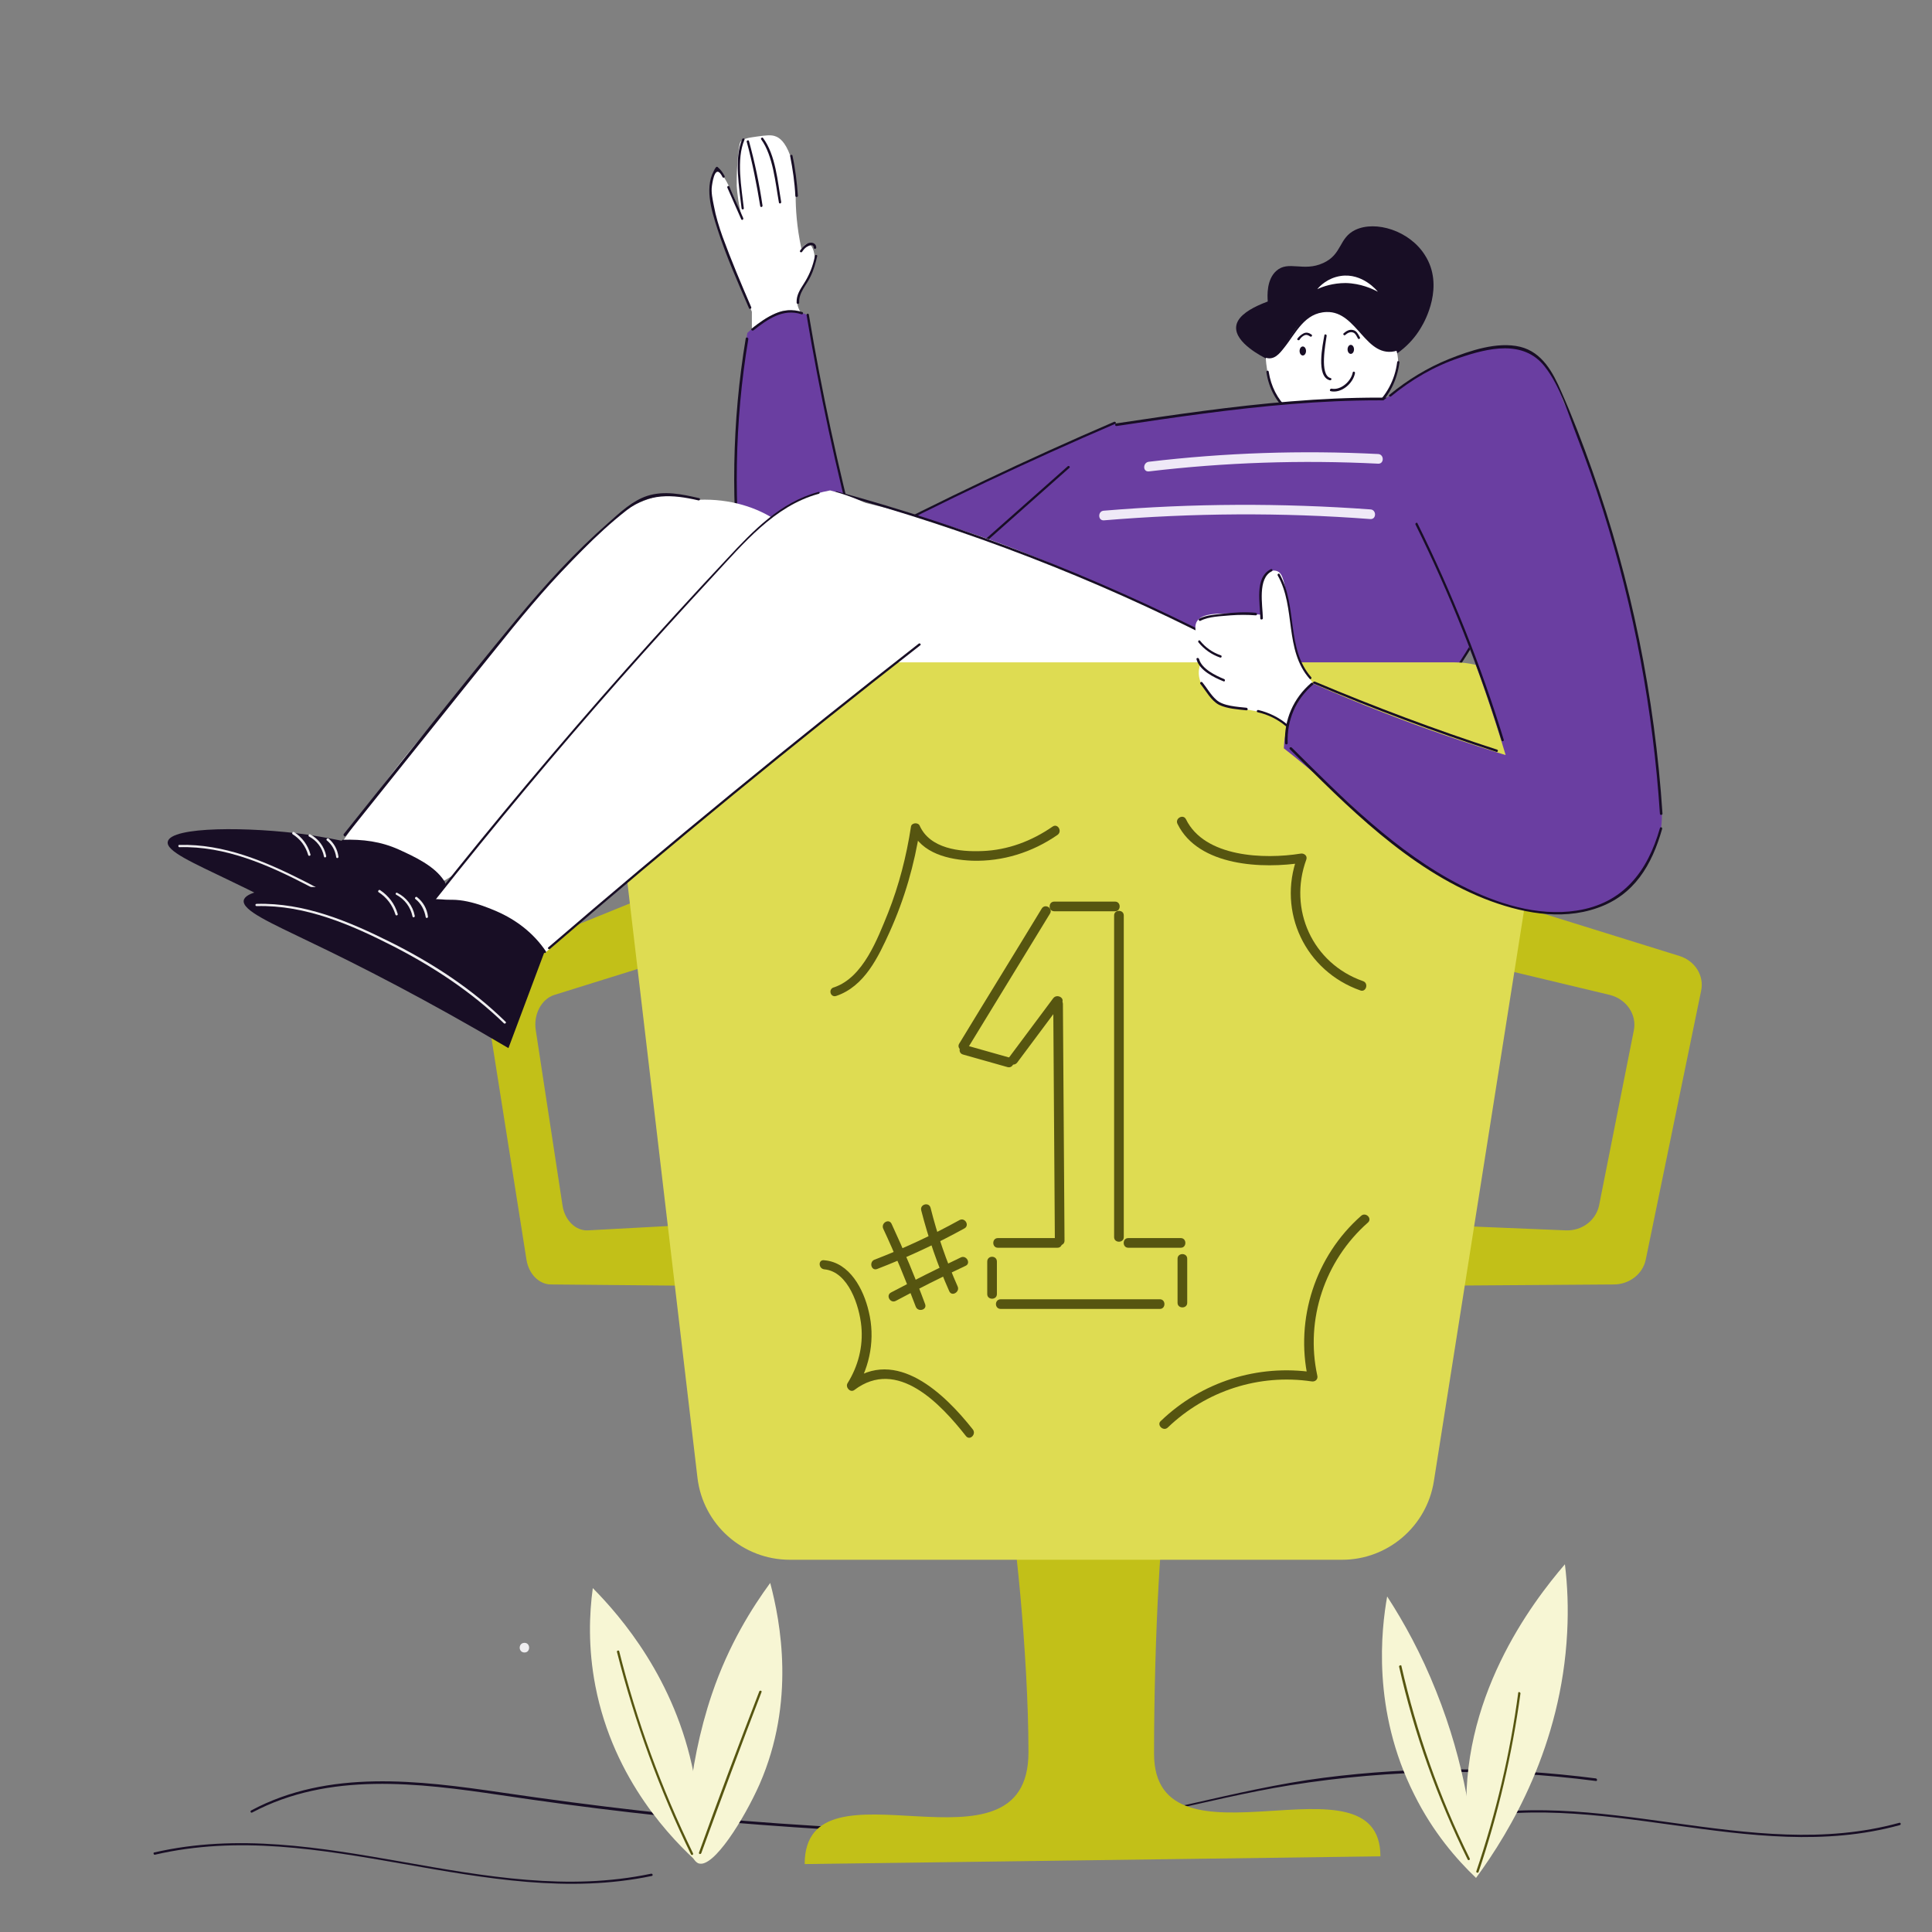 <svg width="160" height="160" viewBox="0 0 160 160" fill="none" xmlns="http://www.w3.org/2000/svg">
<rect x="0" y="0" width="160" height="160" fill="#808080" stroke="none"/>
<g id="Illustration">
<g id="background">
<g id="ground">
<g id="Group">
<g id="Group_2">
<path id="Vector" d="M20.88 150.107C27.254 146.72 34.64 147.653 41.494 148.667C48.614 149.733 55.76 150.587 62.96 151.12C70.427 151.68 78.054 152.133 85.547 151.707C92.8 151.307 99.734 148.987 106.88 147.84C115.254 146.507 123.76 146.4 132.16 147.493C132.294 147.52 132.294 147.307 132.16 147.28C124.694 146.32 117.094 146.267 109.627 147.227C102.134 148.187 94.907 150.693 87.387 151.36C79.84 152.027 72.08 151.52 64.534 151.013C56.827 150.48 49.2 149.573 41.574 148.453C34.667 147.44 27.227 146.507 20.827 149.92C20.667 150 20.774 150.16 20.88 150.107Z" fill="#180E25"/>
</g>
</g>
<g id="Group_3">
<g id="Group_4">
<path id="Vector_2" d="M119.839 150.987C132.266 147.787 144.933 154.56 157.333 151.147C157.466 151.12 157.413 150.907 157.279 150.96C144.879 154.373 132.213 147.6 119.786 150.8C119.653 150.827 119.706 151.013 119.839 150.987Z" fill="#180E25"/>
</g>
</g>
<g id="Group_5">
<g id="Group_6">
<path id="Vector_3" d="M12.826 153.6C26.586 150.4 40.186 158.24 53.973 155.36C54.106 155.333 54.053 155.147 53.919 155.173C40.133 158.08 26.559 150.24 12.773 153.413C12.666 153.413 12.719 153.627 12.826 153.6Z" fill="#180E25"/>
</g>
</g>
</g>
<g id="plants">
<path id="Vector_4" d="M122.239 155.52C121.866 154.133 121.599 152.613 121.493 151.013C120.773 140.747 126.853 132.747 129.599 129.547C129.813 131.28 129.893 133.173 129.786 135.2C129.306 144.533 125.119 151.6 122.239 155.52Z" fill="#F7F6D4"/>
<path id="Vector_5" d="M122.239 155.52C120.639 154 118.666 151.734 117.119 148.614C113.599 141.627 114.399 134.907 114.879 132.214C116.266 134.347 117.706 136.96 118.933 140.054C121.359 146.107 122.079 151.574 122.239 155.52Z" fill="#F7F6D4"/>
<path id="Vector_6" d="M49.093 131.52C48.8 133.653 48.693 136.453 49.306 139.627C50.826 147.493 55.76 152.427 57.866 154.32C58.026 152.24 57.973 149.68 57.44 146.853C55.919 139.093 51.44 133.893 49.093 131.52Z" fill="#F7F6D4"/>
<path id="Vector_7" d="M57.866 154.32C56.319 153.813 56.906 146.32 58.959 140.293C60.346 136.187 62.319 133.093 63.786 131.093C64.639 134.32 65.893 140.933 62.906 147.76C61.626 150.64 59.093 154.72 57.866 154.32Z" fill="#F7F6D4"/>
<g id="Group_7">
<g id="Group_8">
<path id="Vector_8" d="M43.439 136.853C43.946 136.853 43.946 136.053 43.439 136.053C42.906 136.053 42.906 136.853 43.439 136.853Z" fill="#EFEEF0"/>
</g>
</g>
<g id="Group_9">
<g id="Group_10">
<path id="Vector_9" d="M51.093 136.8C52.559 142.587 54.613 148.213 57.226 153.573C57.279 153.68 57.466 153.6 57.386 153.467C54.773 148.107 52.719 142.507 51.279 136.747C51.253 136.64 51.066 136.693 51.093 136.8Z" fill="#565510"/>
</g>
</g>
<g id="Group_11">
<g id="Group_12">
<path id="Vector_10" d="M58.079 153.467C59.706 149.013 61.359 144.56 63.066 140.133C63.119 140 62.906 139.973 62.879 140.08C61.172 144.507 59.492 148.96 57.892 153.413C57.839 153.547 58.026 153.6 58.079 153.467Z" fill="#565510"/>
</g>
</g>
<g id="Group_13">
<g id="Group_14">
<path id="Vector_11" d="M115.867 138.027C117.12 143.573 119.04 148.907 121.547 154C121.6 154.107 121.787 154.027 121.707 153.893C119.2 148.827 117.307 143.467 116.054 137.947C116.054 137.867 115.84 137.92 115.867 138.027Z" fill="#565510"/>
</g>
</g>
<g id="Group_15">
<g id="Group_16">
<path id="Vector_12" d="M125.733 140.187C125.066 145.227 123.893 150.16 122.266 154.96C122.213 155.093 122.426 155.147 122.453 155.013C124.079 150.213 125.226 145.28 125.919 140.24C125.919 140.133 125.733 140.08 125.733 140.187Z" fill="#565510"/>
</g>
</g>
</g>
</g>
<g id="body_2">
<g id="head">
<path id="Vector_13" d="M104.933 29.733C104.56 29.547 102.266 28.4 102.373 27.067C102.48 25.6 105.546 24.747 106.826 24.4C108.24 24 110.053 23.84 110.24 23.84C110.586 23.813 110.72 23.813 110.8 23.813C111.306 23.84 112.666 23.893 113.813 24.853C114.56 25.493 114.906 26.267 115.12 26.747C115.52 27.627 115.626 28.427 115.653 28.933C114 29.28 112.053 29.6 109.893 29.733C108.053 29.867 106.4 29.84 104.933 29.733Z" fill="#180E25"/>
<path id="Vector_14" d="M117.733 27.04C116.32 29.547 113.333 30.96 110.56 30.48C107.52 29.973 105.146 27.36 104.986 24.907C104.96 24.507 104.88 23.147 105.706 22.427C106.693 21.547 107.946 22.533 109.573 21.787C111.173 21.067 110.853 19.707 112.24 19.04C113.92 18.24 116.72 19.093 118 21.12C119.653 23.68 117.973 26.64 117.733 27.04Z" fill="#180E25"/>
<path id="Vector_15" d="M104.827 29.547C104.827 29.867 104.88 30.293 104.96 30.8C105.067 31.307 105.2 32.107 105.653 32.853C106.507 34.32 108.053 34.853 108.453 34.987C109.627 35.36 110.613 35.173 111.067 35.093C112.587 34.827 113.573 34.027 113.867 33.76C114.08 33.573 114.747 32.987 115.227 32C115.467 31.52 115.787 30.88 115.787 30C115.787 29.573 115.707 29.2 115.627 28.96C115.413 29.04 115.04 29.12 114.613 29.013C114.213 28.933 113.947 28.72 113.787 28.587C112.613 27.653 112.48 26.747 111.493 26.187C111.333 26.08 110.507 25.627 109.493 25.787C108.56 25.92 107.947 26.507 107.733 26.72C107.44 26.987 107.147 27.467 106.533 28.427C106.213 28.907 105.973 29.307 105.493 29.467C105.253 29.573 105.013 29.573 104.827 29.547Z" fill="white"/>
<g id="Group_17">
<g id="Group_18">
<path id="Vector_16" d="M115.707 30C115.333 32.96 112.827 35.2 109.787 35.093C107.253 34.987 105.44 33.227 105.067 30.773C105.04 30.64 104.853 30.693 104.88 30.827C105.28 33.547 107.44 35.387 110.213 35.307C113.227 35.2 115.52 32.96 115.893 30.027C115.92 29.867 115.707 29.867 115.707 30Z" fill="#180E25"/>
</g>
</g>
<g id="Group_19">
<g id="Group_20">
<path id="Vector_17" d="M104.933 29.547C105.28 26.64 107.333 24.24 110.347 23.947C113.387 23.68 115.333 26.08 115.547 28.96C115.547 29.093 115.76 29.093 115.76 28.96C115.547 25.973 113.52 23.493 110.373 23.76C107.253 24.027 105.12 26.533 104.773 29.547C104.72 29.68 104.933 29.68 104.933 29.547Z" fill="#180E25"/>
</g>
</g>
<g id="Group_21">
<g id="Group_22">
<path id="Vector_18" d="M115.68 29.04C115.68 29.04 115.707 29.04 115.68 29.04C115.813 28.987 115.707 28.8 115.6 28.854C115.6 28.854 115.6 28.854 115.573 28.854C115.467 28.933 115.573 29.093 115.68 29.04Z" fill="#180E25"/>
</g>
</g>
<g id="Group_23">
<g id="Group_24">
<path id="Vector_19" d="M104.827 29.627C105.52 29.84 105.947 29.307 106.347 28.8C107.333 27.573 108.027 25.893 109.867 25.84C112.427 25.76 113.093 29.814 115.707 29.04C115.84 29.014 115.787 28.8 115.653 28.854C113.813 29.387 113.067 27.307 111.947 26.373C111.307 25.84 110.507 25.6 109.68 25.68C108.933 25.76 108.293 26.08 107.76 26.613C107.093 27.28 105.973 29.787 104.907 29.467C104.747 29.413 104.693 29.6 104.827 29.627Z" fill="#180E25"/>
</g>
</g>
<g id="Group_25">
<g id="Group_26">
<path id="Vector_20" d="M109.68 27.76C109.546 28.533 108.96 31.2 110.133 31.493C110.266 31.52 110.32 31.333 110.186 31.307C109.253 31.067 109.786 28.427 109.866 27.813C109.893 27.707 109.706 27.627 109.68 27.76Z" fill="#180E25"/>
</g>
</g>
<g id="Group_27">
<g id="Group_28">
<path id="Vector_21" d="M110.213 32.4C111.093 32.587 112.053 31.76 112.213 30.907C112.24 30.773 112.053 30.72 112.026 30.853C111.893 31.573 111.04 32.347 110.266 32.187C110.133 32.187 110.08 32.373 110.213 32.4Z" fill="#180E25"/>
</g>
</g>
<path id="Vector_22" d="M107.893 29.44C108.04 29.44 108.159 29.273 108.159 29.067C108.159 28.861 108.04 28.693 107.893 28.693C107.746 28.693 107.626 28.861 107.626 29.067C107.626 29.273 107.746 29.44 107.893 29.44Z" fill="#180E25"/>
<path id="Vector_23" d="M111.867 29.307C112.014 29.307 112.133 29.14 112.133 28.933C112.133 28.727 112.014 28.56 111.867 28.56C111.719 28.56 111.6 28.727 111.6 28.933C111.6 29.14 111.719 29.307 111.867 29.307Z" fill="#180E25"/>
<g id="Group_29">
<g id="Group_30">
<path id="Vector_24" d="M107.627 28.133C107.707 28 107.813 27.893 107.947 27.813C108.16 27.68 108.293 27.733 108.507 27.867C108.613 27.947 108.72 27.76 108.613 27.707C108.427 27.573 108.213 27.493 107.973 27.6C107.76 27.707 107.573 27.867 107.44 28.053C107.387 28.133 107.547 28.24 107.627 28.133Z" fill="#180E25"/>
</g>
</g>
<g id="Group_31">
<g id="Group_32">
<path id="Vector_25" d="M111.414 27.733C111.601 27.573 111.841 27.44 112.081 27.547C112.267 27.627 112.347 27.84 112.454 28.027C112.507 28.133 112.694 28.053 112.614 27.92C112.481 27.68 112.347 27.387 112.054 27.333C111.761 27.253 111.494 27.413 111.281 27.6C111.174 27.68 111.334 27.84 111.414 27.733Z" fill="#180E25"/>
</g>
</g>
<path id="Vector_26" d="M109.093 23.947C109.28 23.707 109.947 23.013 111.04 22.853C112.827 22.587 114.053 24.08 114.107 24.16C113.653 23.92 112.693 23.467 111.44 23.44C110.373 23.44 109.547 23.733 109.093 23.947Z" fill="white"/>
</g>
<g id="hand_right">
<path id="Vector_27" d="M61.892 27.573C62.586 26.907 63.252 26.507 63.732 26.293C64.319 26 64.879 25.733 65.652 25.787C66.186 25.813 66.639 25.973 66.906 26.107C67.252 28.293 67.679 30.56 68.132 32.853C69.012 37.173 69.999 41.253 71.066 45.093C71.946 44.64 73.172 44 74.666 43.253C79.012 41.067 82.906 39.227 86.159 37.733C87.759 36.987 89.839 36.08 92.292 35.013C93.759 37.013 94.079 38.693 94.159 39.733C94.666 46.907 85.039 53.627 77.839 54.8C75.572 55.173 73.012 55.067 72.799 55.067C68.506 54.907 65.519 53.733 64.826 53.467C63.759 53.04 62.932 52.613 62.319 52.267C61.972 51.04 61.572 49.333 61.279 47.28C61.012 45.28 60.959 43.813 60.906 41.947C60.799 38.187 61.012 35.12 61.172 33.28C61.306 31.733 61.519 29.787 61.892 27.573Z" fill="#6A3EA1"/>
<path id="Vector_28" d="M59.92 14.613C59.76 14.347 59.493 14 59.28 14.027C59.147 14.053 59.04 14.267 58.96 14.667C58.773 15.653 58.907 16.48 58.907 16.587C59.147 17.973 59.413 18.72 59.413 18.72C59.92 20.08 60.907 22.587 62.267 25.813C62.267 26.293 62.267 26.773 62.267 27.253C62.853 26.72 63.387 26.4 63.787 26.187C64.267 25.92 64.667 25.733 65.2 25.707C65.68 25.68 66.08 25.813 66.32 25.893C66 25.387 66 24.987 66.027 24.747C66.053 24.533 66.133 24.427 66.613 23.493C66.987 22.8 67.04 22.693 67.093 22.56C67.333 22 67.467 21.733 67.467 21.387C67.467 20.88 67.253 20.213 66.907 20.187C66.853 20.187 66.64 20.187 66.373 20.613C65.973 18.773 65.893 17.253 65.893 16.187C65.893 15.387 65.947 14.24 65.44 12.88C65.013 11.707 64.533 11.413 64.267 11.307C63.893 11.147 63.493 11.2 62.693 11.307C61.947 11.413 61.6 11.467 61.333 11.733C61.28 11.813 61.227 11.893 61.12 12.907C61.013 14.08 61.013 14.667 61.013 15.04C61.013 15.04 61.013 15.227 61.013 15.387C61.04 15.92 61.147 16.88 61.493 18.293C61.173 17.173 60.56 15.627 59.92 14.613Z" fill="white"/>
<g id="Group_33">
<g id="Group_34">
<path id="Vector_29" d="M66.426 20.853C66.533 20.693 66.639 20.56 66.799 20.453C66.959 20.347 67.386 20.16 67.386 20.507C67.386 20.64 67.599 20.64 67.599 20.507C67.599 20.213 67.333 20.053 67.066 20.107C66.719 20.16 66.453 20.48 66.266 20.747C66.186 20.853 66.346 20.96 66.426 20.853Z" fill="#180E25"/>
</g>
</g>
<g id="Group_35">
<g id="Group_36">
<path id="Vector_30" d="M67.493 21.173C67.333 22 67.04 22.773 66.586 23.467C66.266 23.973 65.946 24.427 65.973 25.067C65.973 25.2 66.186 25.2 66.186 25.067C66.133 24.24 66.8 23.6 67.12 22.907C67.386 22.373 67.546 21.787 67.68 21.2C67.706 21.12 67.52 21.067 67.493 21.173Z" fill="#180E25"/>
</g>
</g>
<g id="Group_37">
<g id="Group_38">
<path id="Vector_31" d="M62.213 25.44C61.386 23.52 60.559 21.573 59.839 19.6C59.546 18.773 59.279 17.92 59.119 17.04C59.013 16.507 58.879 15.92 58.959 15.387C59.039 14.827 59.279 13.547 59.839 14.667C59.893 14.773 60.079 14.693 59.999 14.56C59.839 14.267 59.706 14.08 59.439 13.84C59.386 13.787 59.333 13.813 59.279 13.867C58.266 15.36 58.906 17.387 59.413 18.96C60.133 21.2 61.093 23.36 62.026 25.52C62.079 25.653 62.266 25.547 62.213 25.44Z" fill="#180E25"/>
</g>
</g>
<g id="Group_39">
<g id="Group_40">
<path id="Vector_32" d="M60.24 15.547C60.613 16.427 61.013 17.28 61.387 18.16C61.44 18.267 61.6 18.187 61.547 18.053C61.173 17.173 60.773 16.32 60.4 15.44C60.347 15.333 60.187 15.44 60.24 15.547Z" fill="#180E25"/>
</g>
</g>
<g id="Group_41">
<g id="Group_42">
<path id="Vector_33" d="M61.6 17.253C61.414 15.547 60.96 13.2 61.654 11.573C61.707 11.467 61.52 11.413 61.467 11.52C60.774 13.173 61.227 15.52 61.414 17.253C61.414 17.36 61.6 17.387 61.6 17.253Z" fill="#180E25"/>
</g>
</g>
<g id="Group_43">
<g id="Group_44">
<path id="Vector_34" d="M61.839 11.733C62.319 13.493 62.666 15.28 62.959 17.067C62.986 17.2 63.172 17.147 63.146 17.013C62.879 15.2 62.506 13.44 62.026 11.68C61.999 11.573 61.812 11.627 61.839 11.733Z" fill="#180E25"/>
</g>
</g>
<g id="Group_45">
<g id="Group_46">
<path id="Vector_35" d="M63.04 11.547C64.026 12.907 64.213 15.147 64.507 16.773C64.533 16.907 64.72 16.853 64.693 16.72C64.4 15.04 64.24 12.853 63.2 11.44C63.147 11.333 62.96 11.44 63.04 11.547Z" fill="#180E25"/>
</g>
</g>
<g id="Group_47">
<g id="Group_48">
<path id="Vector_36" d="M65.439 12.933C65.653 14.027 65.813 15.12 65.866 16.213C65.866 16.347 66.079 16.347 66.079 16.213C65.999 15.093 65.866 13.973 65.626 12.88C65.6 12.773 65.413 12.827 65.439 12.933Z" fill="#180E25"/>
</g>
</g>
<g id="Group_49">
<g id="Group_50">
<path id="Vector_37" d="M92.266 34.933C85.066 38.027 77.973 41.413 71.013 45.013C70.906 45.067 71.013 45.253 71.12 45.173C78.08 41.547 85.173 38.187 92.373 35.093C92.48 35.067 92.373 34.88 92.266 34.933Z" fill="#180E25"/>
</g>
</g>
<g id="Group_51">
<g id="Group_52">
<path id="Vector_38" d="M71.066 45.013C69.413 38.773 68.053 32.453 66.986 26.053C66.96 25.92 66.773 25.973 66.799 26.107C67.866 32.48 69.226 38.8 70.879 45.067C70.906 45.2 71.093 45.147 71.066 45.013Z" fill="#180E25"/>
</g>
</g>
<g id="Group_53">
<g id="Group_54">
<path id="Vector_39" d="M62.399 27.36C63.546 26.453 64.853 25.52 66.373 26.027C66.506 26.08 66.559 25.867 66.426 25.84C64.826 25.307 63.466 26.267 62.266 27.2C62.133 27.28 62.293 27.44 62.399 27.36Z" fill="#180E25"/>
</g>
</g>
<g id="Group_55">
<g id="Group_56">
<path id="Vector_40" d="M61.759 28.027C60.613 34.907 60.506 41.92 61.386 48.827C61.413 48.96 61.599 48.96 61.599 48.827C60.719 41.92 60.826 34.933 61.973 28.08C61.973 27.947 61.786 27.893 61.759 28.027Z" fill="#180E25"/>
</g>
</g>
<g id="Group_57">
<g id="Group_58">
<path id="Vector_41" d="M62.747 52.613C70.427 56.56 79.253 55.413 87.04 52.427C87.147 52.373 87.12 52.187 86.987 52.24C79.253 55.227 70.48 56.373 62.853 52.453C62.747 52.373 62.64 52.56 62.747 52.613Z" fill="#180E25"/>
</g>
</g>
</g>
<g id="torso">
<path id="Vector_42" d="M75.121 50.507C78.107 47.867 84.374 42.321 87.361 39.681C87.974 39.147 91.867 35.707 92.454 35.174C94.641 34.8 97.68 34.347 101.334 33.92C106.587 33.307 110.294 32.907 114.907 33.041C117.894 33.12 122.027 33.467 126.96 34.56C127.014 36.134 126.987 38.294 126.56 40.854C126.32 42.401 125.387 47.494 122 53.254C121.04 54.88 119.467 57.52 117.04 59.814C108.88 67.547 96.721 66.107 96.134 66.027C82.214 64.187 75.68 51.627 75.121 50.507Z" fill="#6A3EA1"/>
<g id="Group_59">
<g id="Group_60">
<path id="Vector_43" d="M75.2 50.587C79.653 46.64 84.106 42.694 88.56 38.747C88.666 38.667 88.507 38.533 88.427 38.614C83.973 42.56 79.52 46.507 75.067 50.453C74.96 50.507 75.093 50.667 75.2 50.587Z" fill="#180E25"/>
</g>
</g>
<g id="Group_61">
<g id="Group_62">
<path id="Vector_44" d="M92.479 35.28C102.079 33.84 111.759 32.453 121.466 33.547C121.599 33.573 121.599 33.36 121.466 33.333C111.759 32.213 102.026 33.627 92.426 35.067C92.293 35.12 92.346 35.307 92.479 35.28Z" fill="#180E25"/>
</g>
</g>
<g id="Group_63">
<g id="Group_64">
<path id="Vector_45" d="M126.693 39.28C125.68 46.96 122.267 54.133 116.96 59.76C116.88 59.867 117.013 60 117.093 59.893C122.453 54.213 125.867 46.987 126.907 39.253C126.907 39.147 126.72 39.147 126.693 39.28Z" fill="#180E25"/>
</g>
</g>
<g id="Group_65">
<g id="Group_66">
<path id="Vector_46" d="M95.147 39.04C101.44 38.293 107.787 38.08 114.133 38.4C114.64 38.427 114.64 37.627 114.133 37.6C107.787 37.28 101.44 37.493 95.147 38.24C94.64 38.293 94.613 39.093 95.147 39.04Z" fill="#EFE9F7"/>
</g>
</g>
<g id="Group_67">
<g id="Group_68">
<path id="Vector_47" d="M91.414 43.093C98.774 42.48 106.134 42.427 113.494 42.987C114.001 43.013 114.001 42.213 113.494 42.187C106.134 41.653 98.747 41.68 91.414 42.293C90.907 42.32 90.907 43.12 91.414 43.093Z" fill="#EFE9F7"/>
</g>
</g>
</g>
<g id="leg">
<path id="Vector_48" d="M67.786 40.827C69.893 41.227 72.879 41.867 76.346 42.881C82.293 44.587 86.639 46.481 91.093 48.401C94.186 49.734 98.159 51.574 102.719 53.974C102.399 55.254 101.893 56.667 101.119 58.081C97.466 64.641 90.266 66.641 88.133 67.174C86.773 66.427 84.639 65.281 81.999 63.947C74.666 60.241 72.186 59.627 68.853 57.094C67.093 55.734 64.666 53.547 62.373 50.001C64.186 46.934 65.973 43.894 67.786 40.827Z" fill="white"/>
<g id="Group_69">
<g id="Group_70">
<path id="Vector_49" d="M69.225 40.88C80.079 43.84 90.612 47.893 100.612 53.013C100.718 53.067 100.825 52.907 100.718 52.853C90.692 47.733 80.159 43.653 69.278 40.693C69.145 40.667 69.092 40.853 69.225 40.88Z" fill="#180E25"/>
</g>
</g>
<g id="Group_71">
<g id="Group_72">
<path id="Vector_50" d="M66.292 55.947C73.119 59.307 79.866 62.853 86.506 66.56C86.612 66.613 86.719 66.453 86.612 66.4C79.972 62.693 73.226 59.147 66.399 55.787C66.292 55.707 66.186 55.893 66.292 55.947Z" fill="#180E25"/>
</g>
</g>
</g>
</g>
<g id="trophy_1_">
<g id="trophy">
<path id="Vector_51" d="M114.32 153.733L66.64 154.373C66.64 145.013 85.173 156.267 85.173 145.12C85.173 136.987 83.947 125.413 83.413 123.947C88.107 123.947 92 123.947 96.693 123.947C96.187 124.96 95.573 135.493 95.573 145.227C95.573 155.573 114.32 144.747 114.32 153.733Z" fill="#C2C018"/>
<path id="Vector_52" d="M52.8 74.56L41.44 79.173C40.453 79.573 39.867 80.8 40.08 82.053L43.6 104.32C43.787 105.493 44.613 106.347 45.6 106.373L57.2 106.48C58.427 106.48 59.36 105.2 59.253 103.707C59.147 102.373 58.213 101.387 57.12 101.44L48.693 101.893C47.68 101.947 46.773 101.067 46.587 99.84L44.373 85.333C44.16 84.027 44.827 82.747 45.893 82.4L54.107 79.84C55.307 79.467 55.973 77.867 55.493 76.453L55.36 76.027C54.933 74.8 53.813 74.16 52.8 74.56Z" fill="#C2C018"/>
<path id="Vector_53" d="M124.267 74.56L139.093 79.173C140.373 79.573 141.147 80.8 140.88 82.053L136.293 104.32C136.053 105.493 134.96 106.347 133.707 106.373L118.587 106.48C117.013 106.48 115.76 105.2 115.92 103.707C116.053 102.373 117.28 101.387 118.693 101.44L129.68 101.893C131.013 101.947 132.16 101.067 132.427 99.84L135.307 85.333C135.573 84.027 134.693 82.747 133.333 82.4L122.64 79.84C121.067 79.467 120.213 77.867 120.827 76.453L121.013 76.027C121.493 74.8 122.933 74.16 124.267 74.56Z" fill="#C2C018"/>
<path id="Vector_54" d="M111.147 129.173H65.413C61.493 129.173 58.213 126.24 57.76 122.373L50.827 63.467C50.293 58.88 53.867 54.853 58.48 54.853H120.427C125.173 54.853 128.773 59.093 128.053 63.76L118.747 122.667C118.16 126.4 114.933 129.173 111.147 129.173Z" fill="#DEDC52"/>
</g>
<g id="_x31_">
<g id="Group_73">
<g id="Group_74">
<path id="Vector_55" d="M79.76 87.333C80.987 87.68 82.213 88.027 83.44 88.373C83.947 88.507 84.16 87.733 83.653 87.6C82.427 87.253 81.2 86.907 79.973 86.56C79.466 86.427 79.253 87.2 79.76 87.333Z" fill="#565510"/>
</g>
</g>
<g id="Group_75">
<g id="Group_76">
<path id="Vector_56" d="M84.239 88C85.466 86.347 86.693 84.72 87.919 83.067C88.239 82.666 87.546 82.266 87.226 82.666C85.999 84.32 84.773 85.947 83.546 87.6C83.226 88 83.919 88.4 84.239 88Z" fill="#565510"/>
</g>
</g>
<g id="Group_77">
<g id="Group_78">
<path id="Vector_57" d="M87.226 83.147C87.279 89.68 87.306 96.213 87.359 102.747C87.359 103.253 88.159 103.253 88.159 102.747C88.106 96.213 88.079 89.68 88.026 83.147C88.026 82.64 87.226 82.64 87.226 83.147Z" fill="#565510"/>
</g>
</g>
<g id="Group_79">
<g id="Group_80">
<path id="Vector_58" d="M80.133 86.827C82.4 83.093 84.693 79.387 86.96 75.653C87.226 75.2 86.533 74.8 86.266 75.253C84 78.987 81.706 82.693 79.44 86.427C79.173 86.853 79.866 87.28 80.133 86.827Z" fill="#565510"/>
</g>
</g>
<g id="Group_81">
<g id="Group_82">
<path id="Vector_59" d="M87.306 75.467C88.986 75.467 90.666 75.467 92.346 75.467C92.853 75.467 92.853 74.667 92.346 74.667C90.666 74.667 88.986 74.667 87.306 74.667C86.799 74.667 86.799 75.467 87.306 75.467Z" fill="#565510"/>
</g>
</g>
<g id="Group_83">
<g id="Group_84">
<path id="Vector_60" d="M92.266 75.813C92.266 84.693 92.266 93.573 92.266 102.453C92.266 102.96 93.066 102.96 93.066 102.453C93.066 93.573 93.066 84.693 93.066 75.813C93.066 75.307 92.266 75.307 92.266 75.813Z" fill="#565510"/>
</g>
</g>
<g id="Group_85">
<g id="Group_86">
<path id="Vector_61" d="M87.573 102.533C85.92 102.533 84.293 102.533 82.64 102.533C82.133 102.533 82.133 103.333 82.64 103.333C84.293 103.333 85.92 103.333 87.573 103.333C88.08 103.333 88.08 102.533 87.573 102.533Z" fill="#565510"/>
</g>
</g>
<g id="Group_87">
<g id="Group_88">
<path id="Vector_62" d="M81.759 104.48C81.759 105.387 81.759 106.293 81.759 107.173C81.759 107.68 82.559 107.68 82.559 107.173C82.559 106.267 82.559 105.36 82.559 104.48C82.559 103.947 81.759 103.947 81.759 104.48Z" fill="#565510"/>
</g>
</g>
<g id="Group_89">
<g id="Group_90">
<path id="Vector_63" d="M82.88 108.4C87.28 108.4 91.653 108.4 96.053 108.4C96.56 108.4 96.56 107.6 96.053 107.6C91.653 107.6 87.28 107.6 82.88 107.6C82.347 107.6 82.347 108.4 82.88 108.4Z" fill="#565510"/>
</g>
</g>
<g id="Group_91">
<g id="Group_92">
<path id="Vector_64" d="M93.44 103.333C94.88 103.333 96.347 103.333 97.787 103.333C98.293 103.333 98.293 102.533 97.787 102.533C96.347 102.533 94.88 102.533 93.44 102.533C92.933 102.533 92.933 103.333 93.44 103.333Z" fill="#565510"/>
</g>
</g>
<g id="Group_93">
<g id="Group_94">
<path id="Vector_65" d="M97.52 104.24C97.52 105.467 97.52 106.667 97.52 107.893C97.52 108.4 98.32 108.4 98.32 107.893C98.32 106.667 98.32 105.467 98.32 104.24C98.32 103.733 97.52 103.733 97.52 104.24Z" fill="#565510"/>
</g>
</g>
<g id="Group_95">
<g id="Group_96">
<path id="Vector_66" d="M69.254 82.48C71.6 81.68 72.72 79.28 73.68 77.173C74.907 74.453 75.734 71.6 76.187 68.64C75.947 68.666 75.707 68.693 75.467 68.746C76.32 70.693 78.587 71.2 80.507 71.28C83.04 71.36 85.494 70.586 87.574 69.146C88 68.853 87.6 68.16 87.174 68.453C85.44 69.653 83.467 70.4 81.36 70.48C79.494 70.56 77.014 70.293 76.16 68.373C76.027 68.08 75.467 68.133 75.44 68.48C75.067 70.906 74.454 73.306 73.547 75.6C72.667 77.76 71.494 80.933 69.094 81.76C68.56 81.866 68.747 82.64 69.254 82.48Z" fill="#565510"/>
</g>
</g>
<g id="Group_97">
<g id="Group_98">
<path id="Vector_67" d="M96.72 118.213C99.893 115.173 104.267 113.76 108.613 114.4C108.907 114.453 109.173 114.24 109.093 113.92C108.08 109.28 109.707 104.4 113.28 101.253C113.68 100.907 113.093 100.347 112.72 100.693C108.933 104.027 107.253 109.227 108.32 114.133C108.48 113.973 108.64 113.813 108.8 113.653C104.16 112.96 99.52 114.427 96.133 117.68C95.76 118 96.347 118.587 96.72 118.213Z" fill="#565510"/>
</g>
</g>
<g id="Group_99">
<g id="Group_100">
<path id="Vector_68" d="M97.52 68.24C99.253 71.76 104.587 71.973 107.92 71.44C107.76 71.28 107.6 71.12 107.44 70.96C105.76 75.52 108.107 80.427 112.667 82.027C113.147 82.187 113.36 81.413 112.88 81.253C108.693 79.787 106.667 75.307 108.187 71.173C108.293 70.853 107.973 70.64 107.707 70.693C104.72 71.173 99.76 71.013 98.213 67.84C97.973 67.387 97.28 67.787 97.52 68.24Z" fill="#565510"/>
</g>
</g>
<g id="Group_101">
<g id="Group_102">
<path id="Vector_69" d="M68.266 105.12C70.266 105.307 71.173 108.16 71.333 109.84C71.493 111.52 71.066 113.147 70.186 114.56C70 114.88 70.4 115.36 70.746 115.12C74.32 112.4 77.92 116.293 80 118.933C80.32 119.333 80.88 118.773 80.56 118.373C78.266 115.467 74.213 111.493 70.346 114.453C70.533 114.64 70.72 114.827 70.906 115.013C72.08 113.093 72.48 110.8 71.946 108.613C71.52 106.773 70.373 104.56 68.293 104.373C67.733 104.267 67.76 105.067 68.266 105.12Z" fill="#565510"/>
</g>
</g>
<g id="Group_103">
<g id="Group_104">
<path id="Vector_70" d="M73.147 101.76C74.133 103.867 75.013 106.027 75.84 108.213C76.026 108.693 76.8 108.48 76.613 108C75.787 105.76 74.853 103.547 73.84 101.36C73.626 100.88 72.933 101.28 73.147 101.76Z" fill="#565510"/>
</g>
</g>
<g id="Group_105">
<g id="Group_106">
<path id="Vector_71" d="M76.293 100.24C76.879 102.533 77.653 104.773 78.613 106.933C78.826 107.413 79.519 106.987 79.306 106.533C78.373 104.427 77.626 102.267 77.066 100.027C76.933 99.52 76.159 99.733 76.293 100.24Z" fill="#565510"/>
</g>
</g>
<g id="Group_107">
<g id="Group_108">
<path id="Vector_72" d="M72.64 105.093C75.12 104.133 77.546 103.013 79.866 101.733C80.32 101.493 79.92 100.8 79.466 101.04C77.2 102.293 74.853 103.387 72.426 104.32C71.946 104.507 72.16 105.28 72.64 105.093Z" fill="#565510"/>
</g>
</g>
<g id="Group_109">
<g id="Group_110">
<path id="Vector_73" d="M74.187 107.733C76.081 106.72 78.027 105.733 79.974 104.827C80.427 104.613 80.027 103.92 79.574 104.133C77.627 105.067 75.707 106.027 73.787 107.04C73.334 107.28 73.734 107.973 74.187 107.733Z" fill="#565510"/>
</g>
</g>
</g>
</g>
<g id="body_1">
<g id="leg_right">
<path id="Vector_74" d="M28.774 69.733C27.974 69.547 26.827 69.333 25.44 69.12C20.667 68.453 14.134 68.427 13.894 69.707C13.734 70.48 15.947 71.44 18.987 72.907C22.72 74.693 27.974 77.387 34.267 81.093C35.2 78.613 36.107 76.133 37.04 73.653C36.88 73.093 36.374 71.467 34.8 70.32C32.16 68.427 29.014 69.627 28.774 69.733Z" fill="#180E25"/>
<g id="Group_111">
<g id="Group_112">
<path id="Vector_75" d="M14.854 70.16C18.667 70.053 22.214 71.627 25.547 73.36C28.587 74.933 31.414 76.827 33.84 79.227C33.92 79.307 34.08 79.173 33.974 79.093C31.414 76.587 28.427 74.613 25.227 72.987C21.974 71.333 18.534 69.867 14.827 69.973C14.747 69.973 14.747 70.16 14.854 70.16Z" fill="#EFEEF0"/>
</g>
</g>
<g id="Group_113">
<g id="Group_114">
<path id="Vector_76" d="M24.24 69.093C24.88 69.493 25.307 70.08 25.52 70.8C25.547 70.933 25.76 70.88 25.707 70.747C25.494 69.973 25.014 69.333 24.347 68.907C24.24 68.853 24.134 69.013 24.24 69.093Z" fill="#EFEEF0"/>
</g>
</g>
<g id="Group_115">
<g id="Group_116">
<path id="Vector_77" d="M25.601 69.28C26.241 69.626 26.694 70.213 26.828 70.933C26.854 71.067 27.041 71.013 27.014 70.88C26.854 70.106 26.374 69.466 25.681 69.093C25.574 69.04 25.494 69.227 25.601 69.28Z" fill="#EFEEF0"/>
</g>
</g>
<g id="Group_117">
<g id="Group_118">
<path id="Vector_78" d="M27.068 69.6C27.495 69.946 27.762 70.426 27.842 70.986C27.868 71.12 28.055 71.066 28.028 70.933C27.948 70.346 27.655 69.813 27.202 69.44C27.122 69.386 26.962 69.52 27.068 69.6Z" fill="#EFEEF0"/>
</g>
</g>
<path id="Vector_79" d="M28.401 69.653C29.227 69.6 30.32 69.627 31.574 69.92C34.24 70.587 35.947 72.187 36.694 72.987C37.734 72.373 38.774 71.76 39.814 71.093C45.574 67.493 49.467 64.373 51.414 62.853C54.534 60.427 59.174 57.067 65.574 53.227C66.08 52.613 67.867 50.4 67.467 47.733C66.96 44.24 63.014 41.2 57.894 41.387C57.334 41.173 56.374 40.907 55.2 40.987C54.934 41.013 53.76 41.12 52.107 42.053C50.907 42.747 50.267 43.44 48.747 45.013C45.254 48.64 45.627 48.24 45.307 48.56C43.28 50.827 41.974 52.453 40.48 54.32C35.254 60.773 34.56 61.227 31.574 65.227C30.16 67.093 29.067 68.667 28.401 69.653Z" fill="white"/>
<g id="Group_119">
<g id="Group_120">
<path id="Vector_80" d="M28.64 69.227C32.987 63.813 37.307 58.373 41.68 52.96C43.733 50.4 45.867 47.893 48.213 45.573C49.387 44.4 50.613 43.253 51.92 42.24C53.76 40.827 55.653 40.933 57.84 41.44C57.973 41.467 58.027 41.28 57.893 41.253C56.507 40.933 55.013 40.613 53.6 41.067C52.373 41.467 51.36 42.427 50.4 43.28C47.627 45.707 45.147 48.427 42.8 51.253C37.947 57.12 33.227 63.147 28.453 69.093C28.427 69.2 28.56 69.333 28.64 69.227Z" fill="#180E25"/>
</g>
</g>
<g id="Group_121">
<g id="Group_122">
<path id="Vector_81" d="M37.227 73.12C46.347 66.453 55.6 59.973 65.013 53.68C65.12 53.6 65.013 53.44 64.907 53.52C55.52 59.813 46.24 66.293 37.12 72.96C37.013 73.013 37.12 73.2 37.227 73.12Z" fill="#180E25"/>
</g>
</g>
<g id="Group_123">
<g id="Group_124">
<path id="Vector_82" d="M28.4 69.76C29.92 69.707 31.387 69.867 32.8 70.48C34.08 71.04 35.84 71.867 36.614 73.04C36.694 73.147 36.854 73.04 36.774 72.933C35.974 71.707 34.347 70.96 33.067 70.373C31.547 69.68 30.027 69.493 28.374 69.547C28.267 69.573 28.267 69.76 28.4 69.76Z" fill="#180E25"/>
</g>
</g>
</g>
<g id="leg_left">
<path id="Vector_83" d="M36.24 74.587C35.387 74.4 34.133 74.133 32.64 73.947C27.493 73.227 20.48 73.2 20.187 74.56C20.027 75.387 22.4 76.427 25.653 78C29.68 79.92 35.333 82.8 42.107 86.8C43.093 84.133 44.107 81.493 45.093 78.827C44.933 78.213 44.373 76.48 42.667 75.253C39.867 73.2 36.507 74.48 36.24 74.587Z" fill="#180E25"/>
<g id="Group_125">
<g id="Group_126">
<path id="Vector_84" d="M21.254 75.04C25.307 74.933 29.094 76.587 32.64 78.4C35.947 80.107 39.067 82.16 41.734 84.747C41.814 84.827 41.974 84.693 41.867 84.613C39.094 81.893 35.814 79.76 32.347 78.027C28.88 76.293 25.2 74.747 21.254 74.853C21.12 74.853 21.12 75.04 21.254 75.04Z" fill="#EFEEF0"/>
</g>
</g>
<g id="Group_127">
<g id="Group_128">
<path id="Vector_85" d="M31.36 73.893C32.026 74.32 32.506 74.96 32.746 75.733C32.773 75.867 32.986 75.813 32.933 75.68C32.693 74.853 32.186 74.187 31.466 73.707C31.36 73.653 31.253 73.84 31.36 73.893Z" fill="#EFEEF0"/>
</g>
</g>
<g id="Group_129">
<g id="Group_130">
<path id="Vector_86" d="M32.828 74.107C33.521 74.48 34.001 75.12 34.161 75.893C34.188 76.027 34.374 75.973 34.348 75.84C34.188 75.013 33.654 74.32 32.908 73.947C32.801 73.867 32.694 74.053 32.828 74.107Z" fill="#EFEEF0"/>
</g>
</g>
<g id="Group_131">
<g id="Group_132">
<path id="Vector_87" d="M34.401 74.453C34.881 74.827 35.148 75.36 35.254 75.947C35.281 76.08 35.468 76.027 35.441 75.893C35.361 75.253 35.041 74.693 34.534 74.293C34.454 74.213 34.294 74.373 34.401 74.453Z" fill="#EFEEF0"/>
</g>
</g>
<path id="Vector_88" d="M68.746 40.613C68.053 40.747 67.04 40.987 65.893 41.547C64.56 42.213 63.68 42.987 63.28 43.333C57.627 48.533 53.813 53.333 53.813 53.333C48.106 60.56 47.813 59.76 38.48 71.333C37.413 72.64 36.56 73.733 35.973 74.453C36.773 74.48 37.947 74.56 39.28 74.933C40.16 75.173 41.28 75.493 42.533 76.293C43.2 76.72 44.24 77.52 45.173 78.88C50.693 74.08 56.4 69.28 62.293 64.427C67.147 60.427 71.973 56.56 76.746 52.827C77.626 51.2 77.707 49.867 77.653 49.067C77.44 45.36 73.893 41.92 68.746 40.613Z" fill="white"/>
<g id="Group_133">
<g id="Group_134">
<path id="Vector_89" d="M67.76 40.747C64.614 41.6 62.374 43.947 60.214 46.267C57.361 49.307 54.56 52.373 51.787 55.493C46.321 61.653 41.014 67.973 35.894 74.427C35.814 74.533 35.947 74.667 36.027 74.56C40.934 68.373 46.001 62.293 51.227 56.373C53.814 53.44 56.427 50.56 59.094 47.68C61.574 45.013 64.107 41.92 67.76 40.907C67.947 40.88 67.894 40.693 67.76 40.747Z" fill="#180E25"/>
</g>
</g>
<g id="Group_135">
<g id="Group_136">
<path id="Vector_90" d="M76.08 53.307C65.653 61.44 55.44 69.813 45.413 78.453C45.306 78.533 45.467 78.667 45.547 78.587C55.573 69.947 65.787 61.573 76.213 53.44C76.32 53.36 76.16 53.227 76.08 53.307Z" fill="#180E25"/>
</g>
</g>
<g id="Group_137">
<g id="Group_138">
<path id="Vector_91" d="M36.294 74.88C37.84 74.347 39.974 75.12 41.387 75.813C42.854 76.507 44.107 77.52 45.041 78.88C45.12 78.987 45.281 78.88 45.2 78.773C44.187 77.28 42.774 76.187 41.12 75.467C39.707 74.853 37.761 74.187 36.24 74.693C36.134 74.72 36.187 74.933 36.294 74.88Z" fill="#180E25"/>
</g>
</g>
</g>
<g id="hand">
<path id="Vector_92" d="M108.693 56.507C108.48 56.24 108.213 55.867 107.973 55.413C107.84 55.147 107.547 54.587 107.307 53.733C107.147 53.2 107.173 53.04 106.933 51.467C106.933 51.467 106.8 50.427 106.507 49.04C106.293 47.92 106.16 47.467 105.787 47.307C105.52 47.2 105.2 47.253 104.96 47.387C104.693 47.547 104.533 47.867 104.453 48.48C104.373 49.013 104.293 49.84 104.453 50.907C104.08 50.88 103.573 50.827 102.987 50.827C100.96 50.773 99.547 50.747 99.12 51.467C99.013 51.653 98.827 52.133 99.307 53.12C99.253 53.2 98.907 53.653 99.013 54.267C99.067 54.667 99.28 54.933 99.387 55.04C99.333 55.227 99.2 55.653 99.333 56.187C99.467 56.8 99.84 57.147 100 57.28C100.187 57.6 100.507 58.027 101.04 58.32C101.493 58.56 101.733 58.533 102.827 58.693C103.813 58.853 104.427 58.933 105.093 59.2C105.76 59.467 106.24 59.84 106.533 60.08C106.693 59.547 106.96 58.8 107.44 58C107.893 57.333 108.32 56.853 108.693 56.507Z" fill="white"/>
<path id="Vector_93" d="M112.907 34.587C113.52 34 114.4 33.253 115.52 32.427C116.4 31.787 117.52 30.987 119.12 30.213C121.973 28.827 123.92 28.747 124.4 28.72C125.52 28.693 126.213 28.853 126.8 29.2C127.467 29.573 127.867 30.107 128.16 30.507C128.827 31.387 129.093 32.187 129.2 32.507C129.893 34.56 129.387 32.453 131.173 37.387C131.92 39.44 132.4 40.8 133.013 42.8C133.573 44.587 134.133 46.56 134.667 48.747C135.12 50.613 135.627 52.853 136.107 55.44C136.213 56.053 136.533 57.893 136.853 60.293C137.333 63.813 137.04 62.933 137.413 65.52C137.573 66.667 137.733 67.493 137.547 68.667C137.52 68.907 137.333 69.893 136.72 71.067C136.4 71.68 135.147 73.973 132.507 75.067C131.04 75.653 129.653 75.68 128.987 75.68C128.693 75.68 128.213 75.68 127.547 75.6C124.933 75.28 122.613 74.267 121.947 73.947C120.933 73.493 118.907 72.48 116.32 70.56C113.707 68.613 113.227 67.76 109.333 64.427C108.053 63.36 107.013 62.507 106.32 61.973C106.347 61.333 106.453 60.4 106.88 59.36C107.413 58 108.187 57.093 108.693 56.587C110.587 57.413 112.56 58.24 114.64 59.04C118.133 60.4 121.493 61.547 124.693 62.533C124.4 61.547 123.973 60.16 123.413 58.48C121.253 51.973 119.013 47.147 117.387 43.653C116.293 41.2 114.8 38.107 112.907 34.587Z" fill="#6A3EA1"/>
<g id="Group_139">
<g id="Group_140">
<path id="Vector_94" d="M115.2 32.827C116.88 31.44 118.8 30.32 120.88 29.627C123.226 28.827 126.16 28.107 127.92 30.347C129.226 32 129.866 34.267 130.613 36.187C131.386 38.187 132.106 40.213 132.746 42.24C135.333 50.4 136.906 58.853 137.466 67.387C137.466 67.52 137.68 67.52 137.68 67.387C137.04 57.68 135.093 48.08 131.84 38.907C131.066 36.72 130.24 34.56 129.306 32.453C128.613 30.853 127.733 29.173 125.893 28.72C124 28.267 121.733 29.04 120 29.733C118.213 30.453 116.56 31.467 115.066 32.693C114.96 32.747 115.093 32.907 115.2 32.827Z" fill="#180E25"/>
</g>
</g>
<g id="Group_141">
<g id="Group_142">
<path id="Vector_95" d="M117.226 43.44C120.08 49.2 122.453 55.173 124.346 61.307C124.373 61.44 124.586 61.387 124.533 61.253C122.64 55.093 120.24 49.12 117.386 43.333C117.36 43.227 117.173 43.333 117.226 43.44Z" fill="#180E25"/>
</g>
</g>
<g id="Group_143">
<g id="Group_144">
<path id="Vector_96" d="M108.8 56.613C113.76 58.72 118.8 60.613 123.92 62.267C124.054 62.32 124.107 62.107 123.974 62.08C118.88 60.427 113.84 58.533 108.907 56.453C108.774 56.4 108.667 56.56 108.8 56.613Z" fill="#180E25"/>
</g>
</g>
<g id="Group_145">
<g id="Group_146">
<path id="Vector_97" d="M108.586 56.56C107.12 57.813 106.32 59.627 106.426 61.547C106.426 61.68 106.64 61.68 106.64 61.547C106.56 59.653 107.306 57.92 108.746 56.693C108.826 56.613 108.693 56.48 108.586 56.56Z" fill="#180E25"/>
</g>
</g>
<g id="Group_147">
<g id="Group_148">
<path id="Vector_98" d="M106.826 62.053C111.573 66.8 116.586 71.893 122.933 74.427C125.84 75.573 129.226 76.267 132.266 75.2C135.36 74.133 136.8 71.627 137.653 68.64C137.68 68.507 137.493 68.453 137.466 68.587C136.453 72.16 134.426 74.827 130.56 75.413C127.28 75.92 123.893 74.8 121.013 73.333C115.626 70.587 111.226 66.133 106.986 61.92C106.88 61.813 106.72 61.947 106.826 62.053Z" fill="#180E25"/>
</g>
</g>
<g id="Group_149">
<g id="Group_150">
<path id="Vector_99" d="M104.587 51.2C104.56 50.08 104.133 47.893 105.333 47.307C105.44 47.253 105.36 47.067 105.227 47.147C103.867 47.84 104.373 50 104.373 51.227C104.373 51.333 104.587 51.333 104.587 51.2Z" fill="#180E25"/>
</g>
</g>
<g id="Group_151">
<g id="Group_152">
<path id="Vector_100" d="M105.813 47.653C107.333 50.32 106.346 53.813 108.453 56.213C108.533 56.32 108.666 56.16 108.586 56.08C106.506 53.707 107.466 50.213 105.973 47.547C105.92 47.44 105.76 47.547 105.813 47.653Z" fill="#180E25"/>
</g>
</g>
<g id="Group_153">
<g id="Group_154">
<path id="Vector_101" d="M99.413 51.413C100.133 51.04 101.12 51.04 101.92 50.96C102.613 50.907 103.307 50.907 104 50.96C104.133 50.96 104.133 50.773 104 50.747C103.067 50.667 102.16 50.72 101.253 50.827C100.613 50.907 99.92 50.933 99.333 51.227C99.2 51.28 99.306 51.467 99.413 51.413Z" fill="#180E25"/>
</g>
</g>
<g id="Group_155">
<g id="Group_156">
<path id="Vector_102" d="M99.253 53.2C99.733 53.787 100.347 54.213 101.04 54.453C101.173 54.507 101.227 54.293 101.093 54.267C100.4 54.027 99.84 53.627 99.387 53.067C99.307 52.96 99.173 53.093 99.253 53.2Z" fill="#180E25"/>
</g>
</g>
<g id="Group_157">
<g id="Group_158">
<path id="Vector_103" d="M99.093 54.613C99.333 55.52 100.533 56.107 101.333 56.427C101.439 56.48 101.493 56.293 101.386 56.24C100.666 55.947 99.519 55.387 99.306 54.587C99.253 54.427 99.039 54.48 99.093 54.613Z" fill="#180E25"/>
</g>
</g>
<g id="Group_159">
<g id="Group_160">
<path id="Vector_104" d="M99.413 56.64C99.867 57.2 100.293 58.027 100.96 58.373C101.627 58.693 102.507 58.747 103.227 58.827C103.36 58.827 103.36 58.64 103.227 58.613C102.507 58.533 101.28 58.48 100.72 57.947C100.267 57.547 99.947 56.96 99.573 56.507C99.467 56.4 99.333 56.56 99.413 56.64Z" fill="#180E25"/>
</g>
</g>
<g id="Group_161">
<g id="Group_162">
<path id="Vector_105" d="M104.16 58.987C105.013 59.173 105.813 59.573 106.48 60.133C106.586 60.213 106.72 60.08 106.613 60C105.92 59.413 105.093 59.013 104.213 58.8C104.08 58.773 104.026 58.96 104.16 58.987Z" fill="#180E25"/>
</g>
</g>
</g>
</g>
</g>
</svg>
